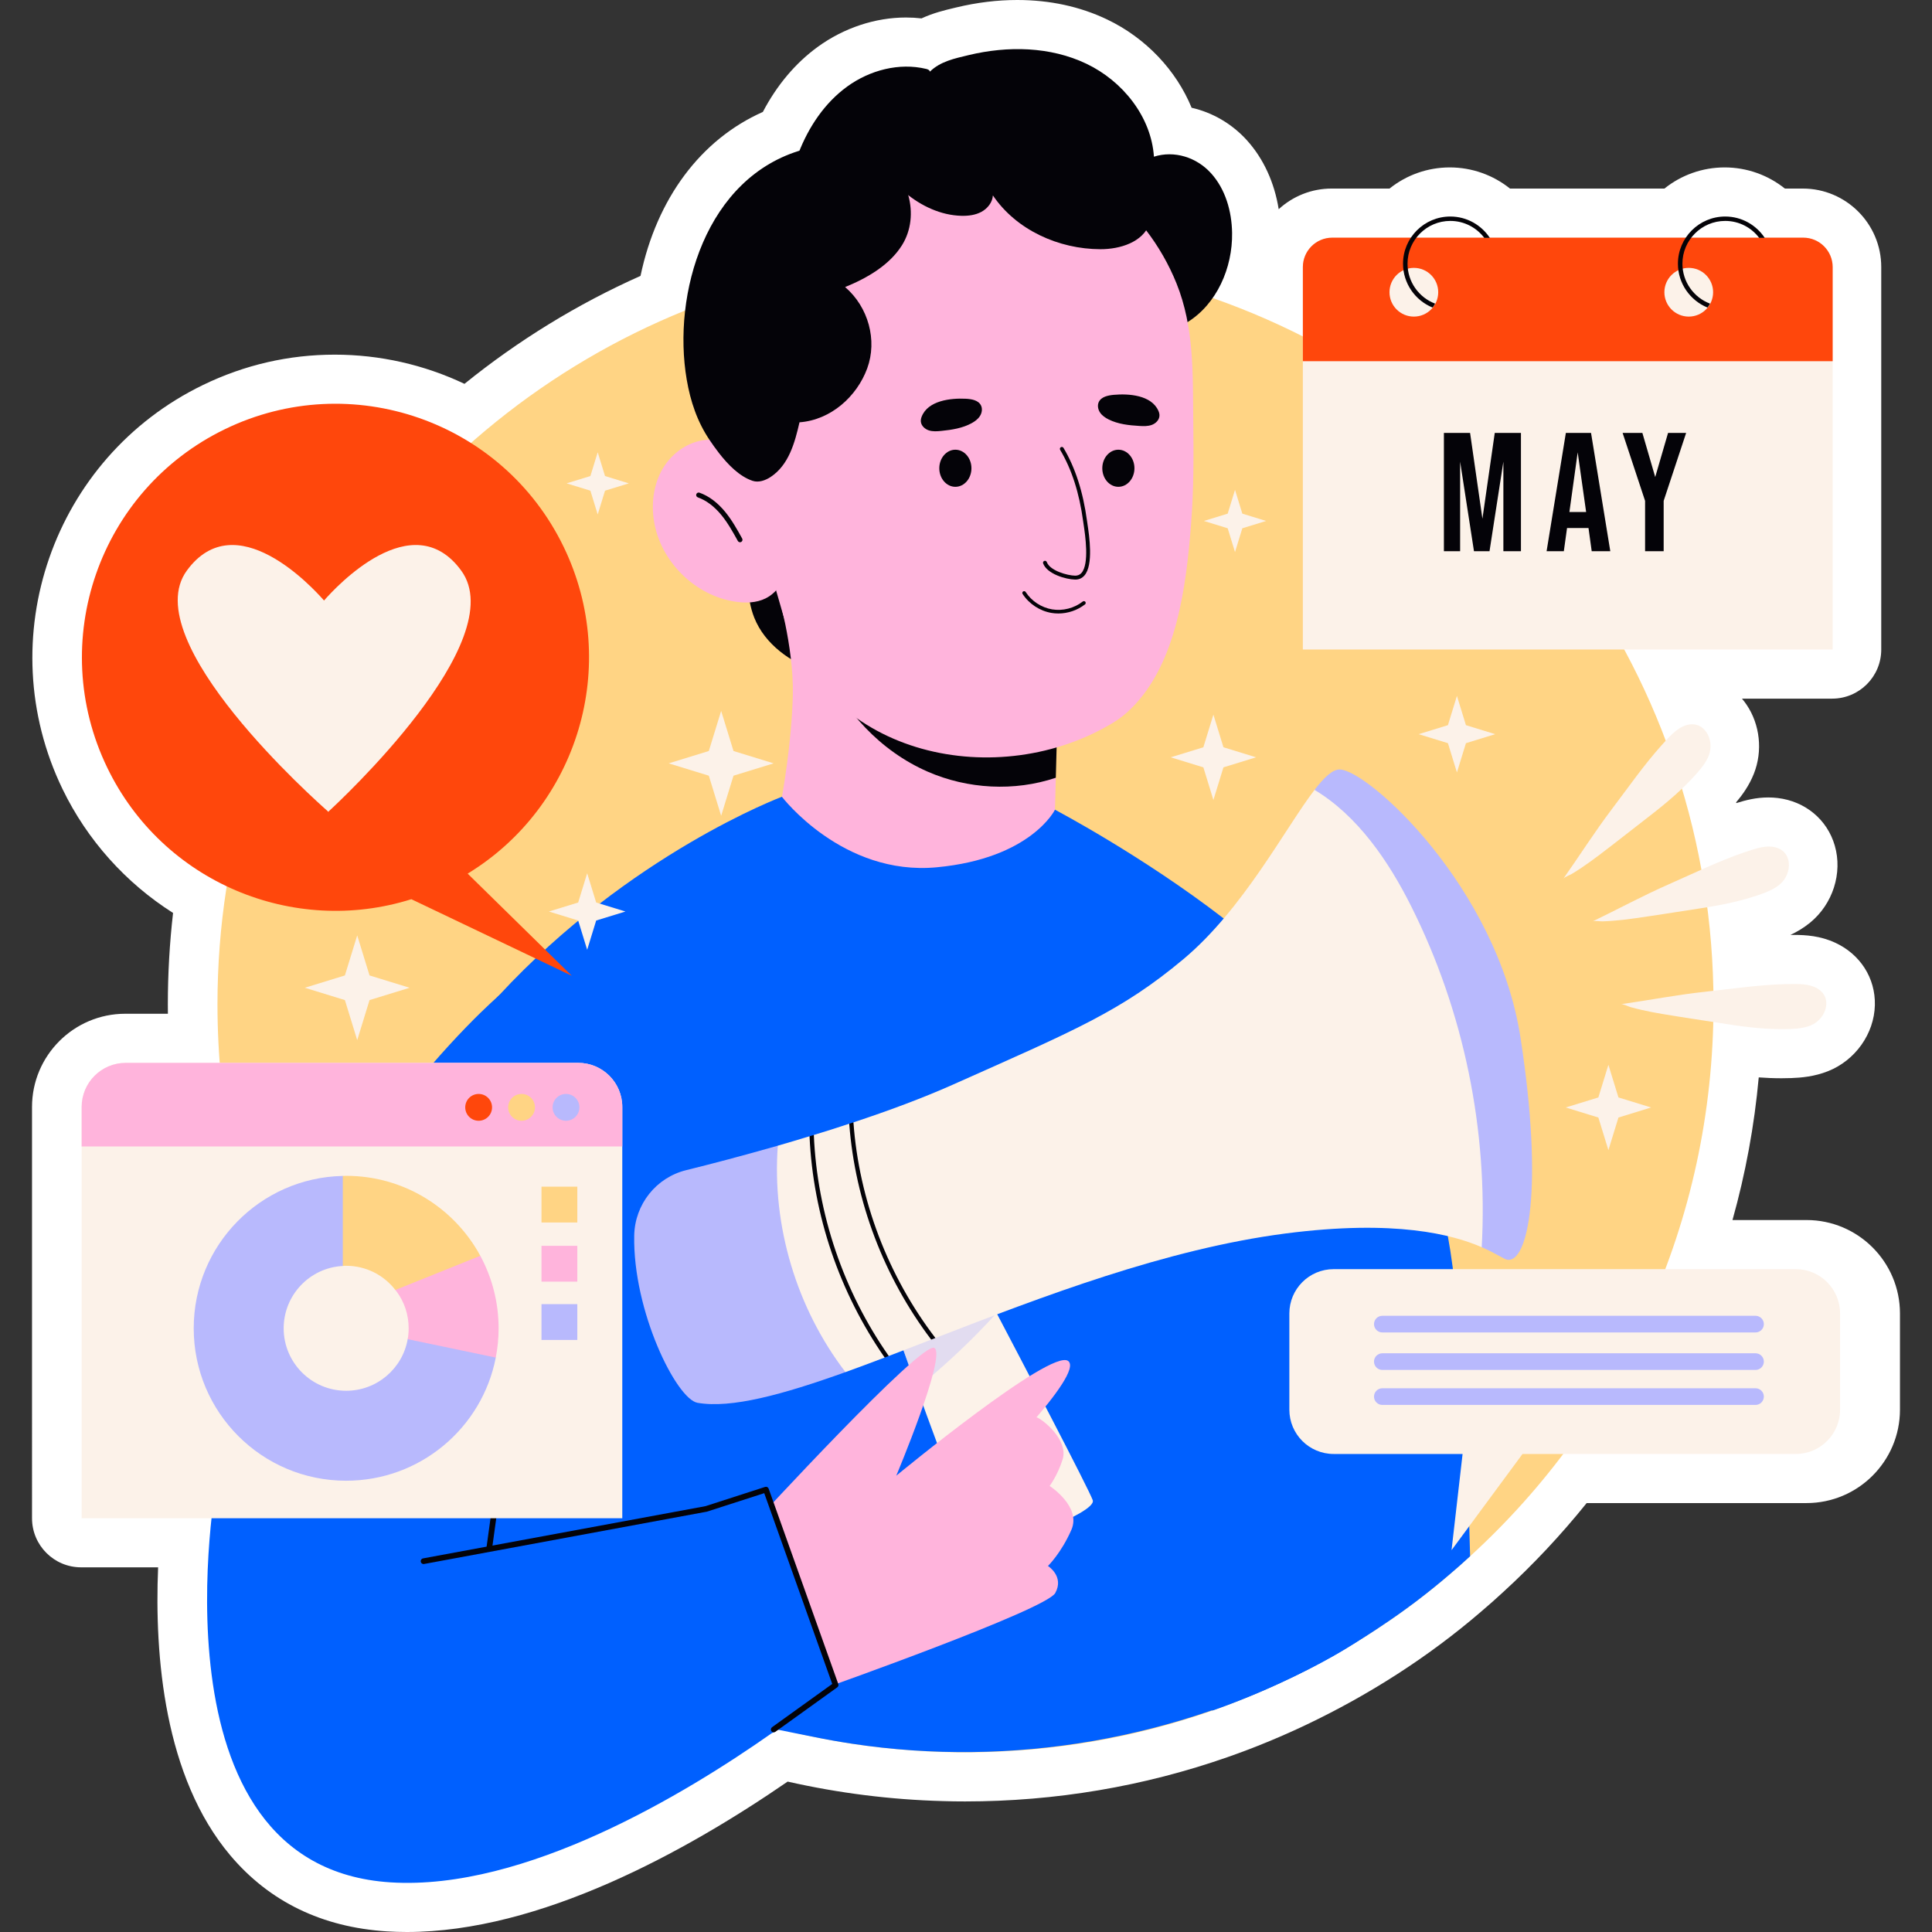 <?xml version="1.0" encoding="UTF-8"?>
<!-- Generator: Adobe Illustrator 25.2.1, SVG Export Plug-In . SVG Version: 6.00 Build 0)  -->
<svg xmlns="http://www.w3.org/2000/svg" xmlns:xlink="http://www.w3.org/1999/xlink" version="1.1" id="Capa_1" x="0px" y="0px" viewBox="0 0 512 512" style="enable-background:new 0 0 512 512;" xml:space="preserve" width="512" height="512">
<rect x="0" y="0" width="512" height="512" fill="#333333" stroke="none"/>
<g>
	<g>
		<g>
			<path style="fill:#FFFFFF;" d="M107.823,512c-1.768,0-3.534-0.055-5.251-0.163c-17.222-1.091-31.203-7.875-41.56-20.165     c-17.5-20.768-20.091-52.767-19.11-76.312H21.499c-7.186,0-13.013-5.827-13.013-13.013V293.361     c0-13.623,11.083-24.706,24.704-24.706h11.306c-0.01-0.842-0.015-1.683-0.015-2.523c0-8.056,0.464-16.159,1.382-24.193     c-12.544-7.953-22.757-19.335-29.274-32.792c-19.274-39.798-2.575-87.856,37.223-107.13c11.001-5.328,22.739-8.031,34.886-8.031     c11.944,0,23.669,2.654,34.393,7.736c14.306-11.568,29.944-21.158,46.655-28.61c4.312-20.516,15.969-36.148,32.419-43.449     c3.71-7.093,8.683-12.999,14.59-17.277c6.898-4.996,15.188-7.749,23.34-7.749c1.382,0,2.757,0.079,4.114,0.236     c3.117-1.446,6.163-2.174,8.681-2.775l0.636-0.151C258.91,0.655,264.312,0,269.585,0c8.639,0,16.648,1.734,23.803,5.153     c10.313,4.927,18.336,13.508,22.403,23.402c5.575,1.269,10.731,4.271,14.687,8.657c4.376,4.853,7.265,11.183,8.389,18.23     c3.702-3.397,8.635-5.473,14.045-5.473h15.331c4.47-3.585,10.072-5.602,15.963-5.602c5.878,0,11.476,2.017,15.953,5.602h40.934     c4.47-3.585,10.072-5.602,15.962-5.602c5.876,0,11.475,2.019,15.953,5.602h4.746c11.466,0,20.795,9.329,20.795,20.796v101.369     c0,7.186-5.827,13.013-13.013,13.013h-23.9c0.428,0.501,0.83,1.028,1.205,1.581c3.59,5.288,4.339,12.306,1.953,18.315     c-1.261,3.181-3.097,5.681-4.7,7.582c0.018,0.068,0.035,0.136,0.053,0.202c0.025-0.007,0.051-0.016,0.076-0.024     c2.327-0.728,5.141-1.471,8.4-1.471c0.839,0,1.677,0.051,2.494,0.149c7.332,0.892,13.124,5.725,15.118,12.614     c2.113,7.296-0.524,15.508-6.561,20.435c-1.718,1.402-3.505,2.437-5.183,3.231c0.236-0.001,0.971-0.002,0.971-0.002     c3.149,0.008,6.9,0.254,10.797,2.03c6.713,3.057,10.778,9.411,10.601,16.581c-0.186,7.593-5.176,14.628-12.417,17.505     c-3.608,1.433-7.084,1.728-9.709,1.826c-0.882,0.032-1.759,0.048-2.636,0.048c-2.055,0-4.074-0.087-6.015-0.227     c-1.166,12.824-3.492,25.458-6.957,37.801h19.626c13.652,0,24.758,11.107,24.758,24.758v25.491     c0,13.652-11.107,24.758-24.758,24.758H420.48c-6.814,8.474-14.279,16.427-22.252,23.702c-1.771,1.644-3.707,3.358-5.837,5.167     c-13.993,12.016-29.685,22.018-46.33,29.933c-6.811,3.229-13.79,6.101-20.682,8.503c-22.299,7.804-45.738,11.763-69.652,11.763     c-1.975,0-3.951-0.024-5.926-0.094c-13.782-0.373-27.594-2.108-41.066-5.163C181.645,490.784,143.042,512,107.823,512z"/>
		</g>
	</g>
	<g>
		<g>
			<g>
				<g>
					<g>
						<path style="fill:#FFD484;" d="M454.097,266.133c0,57.973-24.855,110.112-64.501,146.288c-1.8,1.67-3.622,3.275-5.487,4.858        c-5.834,5.01-11.972,9.651-18.392,13.881c-0.325,0.239-0.672,0.455-0.998,0.672c-7.656,5.053-15.681,9.608-24.031,13.512        c-6.311,2.993-12.796,5.682-19.455,8.003c-20.452,7.157-42.466,11.039-65.369,11.039c-1.822,0-3.644-0.022-5.465-0.087        c-15.225-0.412-30.017-2.538-44.179-6.181c-0.217-0.065-0.412-0.108-0.629-0.174c-7.916-2.06-15.616-4.598-23.098-7.591        c-7.526-2.971-14.791-6.42-21.819-10.28c-1.909-1.063-3.774-2.125-5.661-3.232c-9.5-5.639-18.479-12.015-26.894-19.129        c-2.191-1.844-4.359-3.752-6.463-5.704c-6.138-5.617-11.907-11.625-17.242-18.001c-1.301-1.518-2.538-3.058-3.774-4.62        c-6.333-7.938-12.059-16.396-17.112-25.267c-3.557-6.246-6.788-12.688-9.673-19.346        c-10.432-24.096-16.223-50.707-16.223-78.642c0-83.218,51.271-154.465,123.949-183.853c1.648-0.672,3.34-1.345,5.032-1.952        c2.559-0.976,5.162-1.865,7.764-2.711h0.022c1.41-0.477,2.798-0.911,4.229-1.323c11.95-3.622,24.378-6.138,37.174-7.417        c0.889-0.087,1.8-0.174,2.689-0.239c5.726-0.499,11.517-0.759,17.372-0.759c19.541,0,38.432,2.819,56.26,8.111        c3.123,0.911,6.203,1.909,9.261,2.993C398.683,106.029,454.097,179.618,454.097,266.133z"/>
					</g>
				</g>
			</g>
			<g>
				<g>
					<g>
						<path style="fill:#040308;" d="M211.634,40.537c2.655-6.882,6.918-13.282,12.892-17.609        c5.974-4.327,13.763-6.395,20.933-4.663c0.417,0.101,0.909,0.297,0.968,0.722c2.788-2.718,6.497-3.474,10.282-4.385        c10.341-2.486,21.61-2.292,31.207,2.293c9.597,4.585,17.171,14.015,17.89,24.627c5.43-1.722,11.333,0.177,15.148,4.408        c3.815,4.23,5.472,10.074,5.564,15.77c0.15,9.292-4.056,18.95-11.993,23.785c-4.94,3.009-9.698,5.552-15.482,5.439        c-17.717-0.348-35.139-6.053-50.293-15.237C233.596,66.503,222.263,54.716,211.634,40.537z"/>
					</g>
				</g>
				<g>
					<g>
						<g>
							<path style="fill:#0060FF;" d="M374.522,422.593c0.011,0.402-3.716,3.818-4.308,4.407c-1.952,1.943-4.299,3.616-6.519,5.235         c-4.346,3.169-8.959,5.958-13.706,8.483c-37.943,20.18-81.742,27.832-124.255,21.379c-3.388-0.514-6.763-1.116-10.119-1.806         c-1.364-0.28-9.526-1.912-9.526-1.912l-1.496,0.89c-19.062-6.336-37.247-15.428-53.679-26.991         c-4.104-2.888-8.099-5.933-11.966-9.133c-3.837-3.175-8.077-5.496-8.379-10.64c-0.672-11.472-1.302-22.947-1.953-34.421         c0-14.543-1.666-29.327-2.492-43.853c-0.793-13.933-1.586-27.866-2.379-41.8c-0.335-5.885-0.779-11.776-1.005-17.667         c2.993-3.73,6.051-7.287,9.196-10.671c0.108-0.108,0.195-0.174,0.26-0.26c34.767-37.608,75.02-52.681,75.02-52.681         l72.353,3.427c0,0,23.055,12.102,44.722,28.824c12.307,9.477,24.564,19.974,32.21,33.734         c6.721,12.094,7.54,27.544,9.31,41.023c0.319,2.428,0.626,4.859,0.923,7.29C370.314,354.621,373.459,392.446,374.522,422.593         z"/>
						</g>
					</g>
					<g>
						<g>
							<g>
								<path style="fill:#040308;" d="M187.986,71.227c-3.069,12.305-0.865,25.288,2.237,37.584          c3.102,12.297,7.114,24.515,7.671,37.185c0.263,5.983-0.217,12.192,2.016,17.749c2.813,7.001,9.563,11.774,16.688,14.257          c1.814-3.595,2.127-7.737,2.136-11.764c0.036-17.087-0.731-34.337-5.088-50.859          C209.288,98.857,200.883,82.436,187.986,71.227z"/>
							</g>
						</g>
						<g>
							<g>
								<path style="fill:#FFB4DC;" d="M280.381,184.32l-0.062,2.247l-0.303,11.509l-5.049,4.15l4.838,3.884l-0.227,8.473          c0,0-6.308,12.905-31.314,15.255c-24.985,2.371-41.044-18.677-41.044-18.677s2.618-14.204,2.886-27.109          c0.268-12.884-4.205-27.624-4.205-27.624L280.381,184.32z"/>
							</g>
						</g>
						<g>
							<g>
								<path style="fill:#040308;" d="M280.319,186.567l-0.515,19.543c-10.967,3.69-23.357,3.03-33.994-1.629          c-12.39-5.422-22.305-15.997-27.521-28.49C239.378,179.661,260.117,180.053,280.319,186.567z"/>
							</g>
						</g>
						<g>
							<g>
								<g>
									<g>
										<g>
											<path style="fill:#FFB4DC;" d="M295.181,191.403c-30.151,18.459-76.26,9.794-87.677-28.594             c-4.941-16.648-7.813-29.785-9.483-39.307c-0.976-5.55-1.518-9.879-1.853-12.96c-0.898-4.175-1.414-8.478-1.42-12.884             c-0.051-33.337,27.082-60.399,60.597-60.45c13.778-0.021,26.468,4.518,36.666,12.194             c8.766,6.597,15.68,15.53,19.781,25.713c4.701,11.672,4.295,23.91,4.434,36.228c0.104,9.217,0.151,18.389-0.58,27.597             c-1.284,16.174-3.69,36.79-15.881,48.836C298.373,189.15,296.849,190.382,295.181,191.403z"/>
										</g>
									</g>
								</g>
								<g>
									<g>
										<g>
											<g>
												<g>
													<path style="fill:#FFB4DC;" d="M187.335,116.557c-4.785,0.345-9.163,3.399-11.632,7.512               c-2.469,4.113-3.141,9.156-2.412,13.897c1.65,10.733,10.82,19.87,21.559,21.482c2.708,0.406,5.588,0.351,8.041-0.868               c3.287-1.634,5.323-5.174,5.932-8.793c0.609-3.62-0.025-7.334-0.926-10.892               C205.334,128.78,200.325,115.621,187.335,116.557z"/>
												</g>
											</g>
										</g>
									</g>
									<g>
										<g>
											<g>
												<path style="fill:#040308;" d="M196.287,143.677c0.049-0.014,0.098-0.033,0.144-0.059              c0.318-0.176,0.434-0.578,0.257-0.896c-1.329-2.397-2.705-4.876-4.496-7.06c-2.052-2.5-4.346-4.214-6.82-5.095              c-0.343-0.121-0.721,0.058-0.842,0.401c-0.122,0.343,0.057,0.719,0.4,0.841c2.243,0.797,4.344,2.376,6.243,4.689              c1.715,2.09,3.061,4.516,4.362,6.864C195.686,143.634,196.001,143.757,196.287,143.677z"/>
											</g>
										</g>
									</g>
								</g>
							</g>
							<g>
								<g>
									<g>
										<g>
											<path style="fill:#040308;" d="M284.98,153.592c-0.019,0-0.04-0.002-0.061-0.002c-2.499-0.04-7.472-1.508-8.478-4.287             c-0.097-0.267,0.042-0.563,0.309-0.661c0.263-0.095,0.563,0.04,0.661,0.309c0.822,2.268,5.401,3.573,7.525,3.609             c0.68-0.006,1.237-0.227,1.671-0.722c2.124-2.429,0.987-10.031,0.557-12.894l-0.116-0.798             c-1.034-7.572-3.027-13.763-6.094-18.927c-0.146-0.244-0.066-0.561,0.18-0.705c0.248-0.144,0.563-0.066,0.705,0.18             c3.139,5.282,5.176,11.6,6.229,19.312l0.114,0.786c0.491,3.272,1.639,10.937-0.801,13.725             C286.757,153.23,285.95,153.592,284.98,153.592z"/>
										</g>
									</g>
									<g>
										<g>
											<path style="fill:#040308;" d="M257.443,124.094c0,2.715-1.908,4.915-4.26,4.915c-2.353,0-4.26-2.201-4.26-4.915             c0-2.715,1.907-4.916,4.26-4.916C255.535,119.179,257.443,121.379,257.443,124.094z"/>
										</g>
									</g>
									<g>
										<g>
											<path style="fill:#040308;" d="M300.64,124.094c0,2.715-1.908,4.915-4.26,4.915s-4.26-2.201-4.26-4.915             c0-2.715,1.908-4.916,4.26-4.916S300.64,121.379,300.64,124.094z"/>
										</g>
									</g>
								</g>
							</g>
						</g>
						<g>
							<g>
								<g>
									<path style="fill:#040308;" d="M244.252,110.423c-0.163,0.419-0.26,0.871-0.216,1.318c0.108,1.106,1.072,1.978,2.13,2.317           c1.058,0.339,2.2,0.249,3.305,0.136c2.779-0.283,5.616-0.713,8.06-2.067c0.856-0.474,1.671-1.077,2.187-1.909           c0.516-0.831,0.685-1.925,0.241-2.797c-0.707-1.391-2.537-1.682-4.096-1.755           C251.964,105.484,245.92,106.127,244.252,110.423z"/>
								</g>
							</g>
							<g>
								<g>
									<path style="fill:#040308;" d="M306.996,108.89c0.18,0.411,0.297,0.859,0.272,1.308c-0.061,1.109-0.986,2.022-2.029,2.405           c-1.043,0.383-2.188,0.343-3.296,0.277c-2.788-0.164-5.642-0.473-8.141-1.721c-0.875-0.437-1.716-1.005-2.266-1.814           c-0.551-0.809-0.766-1.894-0.36-2.784c0.647-1.42,2.463-1.788,4.017-1.928C299.079,104.285,305.145,104.669,306.996,108.89           z"/>
								</g>
							</g>
						</g>
						<g>
							<g>
								<path style="fill:#040308;" d="M280.464,162.581c-0.606,0-1.207-0.049-1.802-0.148c-3.094-0.517-5.958-2.398-7.661-5.03          c-0.144-0.222-0.08-0.519,0.142-0.663c0.222-0.142,0.519-0.08,0.663,0.142c1.559,2.412,4.181,4.134,7.013,4.607          c2.834,0.474,5.873-0.307,8.129-2.082c0.212-0.159,0.51-0.127,0.674,0.08s0.127,0.51-0.08,0.674          C285.549,161.725,283.001,162.581,280.464,162.581z"/>
							</g>
						</g>
					</g>
					<g>
						<g>
							<g>
								<path style="fill:#0060FF;" d="M132.563,263.533c0,0-56.143,47.721-75.091,128.426l96.583,4.211L132.563,263.533z"/>
							</g>
						</g>
					</g>
				</g>
				<g>
					<g>
						<g>
							<path style="fill:#040308;" d="M190.524,120.047c2.41,3.103,5.446,6.218,8.911,7.375c1.615,0.539,3.42-0.111,4.819-1.04         c4.799-3.188,6.381-9.079,7.621-14.467c8.349-0.617,15.224-6.878,17.946-14.297s0.319-16.252-5.86-21.546         c5.912-2.401,11.782-5.854,15.054-11.054c4.975-7.908,1.794-19.349-6.667-23.979c-5.781-3.163-13.052-3.182-19.471-1.399         c-25.883,7.192-34.771,38.324-30.886,60.976c0.979,5.705,2.776,11.151,6.101,16.051         C188.808,117.724,189.622,118.885,190.524,120.047z"/>
						</g>
					</g>
					<g>
						<g>
							<path style="fill:#040308;" d="M229.681,38.578c2.854,4.621,6.106,9.074,10.282,12.547s9.368,5.92,14.798,6.065         c1.839,0.049,3.735-0.181,5.349-1.062c1.615-0.881,2.904-2.505,3.016-4.341c6.204,9.169,17.428,14.229,28.499,14.254         c5.217,0.012,11.235-1.856,13.022-6.757c1.4-3.84-0.349-8.097-2.533-11.552c-9.831-15.55-28.782-23.869-47.18-23.916         c-4.832-0.012-9.737,0.498-14.22,2.302C236.233,27.922,231.782,34.226,229.681,38.578z"/>
						</g>
					</g>
				</g>
				<g>
					<g>
						<path style="fill:#0060FF;" d="M389.595,412.421c-1.8,1.67-3.622,3.275-5.487,4.858c-5.834,5.01-11.972,9.651-18.392,13.881        c-0.325,0.239-0.672,0.455-0.998,0.672c-7.656,5.053-15.681,9.608-24.031,13.512c-6.311,2.993-12.796,5.682-19.455,8.003        l16.418-126.053l8.372-64.284c0,0,0.607,0.629,1.648,1.778c0.239,0.282,0.521,0.586,0.824,0.933        c7.352,8.263,28.954,34.159,34.485,58.298c0.26,1.106,0.499,2.299,0.716,3.579        C387.318,347.031,388.901,385.115,389.595,412.421z"/>
					</g>
				</g>
				<g>
					<g>
						<g>
							<g>
								<g>
									<path style="fill:#FCF2E9;" d="M261.116,410.906c-2.181,0.409-12.065-26.152-18.109-43.011           c-2.817-7.816-4.794-13.542-4.794-13.542l24.062-9.861c0,0,0.682,1.295,1.84,3.499           c5.953,11.338,24.471,46.669,25.47,49.577C290.79,401.067,264.32,410.338,261.116,410.906z"/>
								</g>
							</g>
						</g>
						<g style="opacity:0.38;">
							<g>
								<g>
									<path style="fill:#B8B9FD;" d="M264.115,347.991c-6.521,7.157-13.587,13.814-21.108,19.903           c-2.817-7.816-4.794-13.542-4.794-13.542l24.062-9.861C262.275,344.492,262.957,345.787,264.115,347.991z"/>
								</g>
							</g>
						</g>
					</g>
					<g>
						<g>
							<g>
								<g>
									<path style="fill:#FCF2E9;" d="M392.671,330.519c-7.657-3.317-22.766-7.407-51.985-3.635           c-31.809,4.135-64.687,16.814-92.793,27.697c-0.17,0.07-1.087-0.583-1.25-0.519c-0.207,0.08,0.34,0.875,0.137,0.951           c-3.84,1.5-7.612,2.954-11.247,4.34c-0.174,0.065-0.796-0.569-0.971-0.504c-0.189,0.071,0.069,0.842-0.12,0.912           c-3.567,1.363-7.044,2.658-10.384,3.862l-43.644-21.616l25.717-38.39c2.727-0.795,5.544-1.613,8.407-2.499           c0.203-0.051,0.372,0.702,0.585,0.637c0.169-0.051,0.38-0.917,0.551-0.978c3.09-0.932,6.248-1.931,9.384-2.977           c0.194-0.057,0.386,1.476,0.572,1.416c0.184-0.059,0.361-1.712,0.542-1.78c9.157-3.022,18.29-6.407,26.356-9.997           c32.082-14.314,44.51-19.381,61.097-33.263c15.905-13.315,27.061-34.854,34.741-44.851           c2.59-3.363,40.398,23.171,46.578,63.41C401.123,312.952,396.601,332.223,392.671,330.519z"/>
								</g>
							</g>
						</g>
						<g>
							<g>
								<g>
									<path style="fill:#B8B9FD;" d="M224.058,363.623c-16.609,5.953-30.264,9.702-39.216,8.134           c-5.589-1-17.154-24.311-16.768-44.328c0.159-8.248,5.794-15.382,13.814-17.336c6.271-1.545,14.791-3.772,24.243-6.475           C204.541,324.884,211.107,346.696,224.058,363.623z"/>
								</g>
							</g>
						</g>
						<g>
							<g>
								<g>
									<path style="fill:#B8B9FD;" d="M399.487,333.859c-0.909-0.136-2.886-1.636-6.816-3.34           c1.704-31.014-4.726-62.46-18.631-90.225c-6.044-12.11-14.314-24.175-25.675-30.968c2.59-3.363,4.771-5.408,6.634-5.408           c7.362,0,41.784,30.923,47.964,71.162C409.143,315.296,404.894,334.631,399.487,333.859z"/>
								</g>
							</g>
						</g>
						<g>
							<g>
								<g>
									<path style="fill:#040308;" d="M247.893,354.581c-0.386,0.159-0.75,0.295-1.113,0.432           c-12.474-16.473-20.176-36.604-21.721-57.212c0.386-0.114,0.75-0.227,1.113-0.363           C227.648,318.022,235.351,338.176,247.893,354.581z"/>
								</g>
							</g>
						</g>
						<g>
							<g>
								<g>
									<path style="fill:#040308;" d="M235.532,359.352c-0.363,0.136-0.727,0.273-1.09,0.409           c-11.951-17.2-18.972-37.694-19.903-58.643c0.363-0.091,0.75-0.204,1.136-0.341           C216.561,321.703,223.559,342.22,235.532,359.352z"/>
								</g>
							</g>
						</g>
					</g>
				</g>
				<g>
					<g>
						<g>
							<g>
								<path style="fill:#FFB4DC;" d="M199.842,403.642c0,0,44.48-48.412,47.781-46.425c3.301,1.987-10.105,33.856-10.105,33.856          s40.952-33.783,45.545-30.407c4.593,3.376-23.124,30.73-23.124,30.73s13.459-16.27,14.882-15.76          c1.422,0.51,8.446,5.927,6.769,11.175c-1.381,4.318-3.43,6.982-3.43,6.982s8.48,5.45,5.767,11.639          c-2.714,6.189-6.21,9.567-6.21,9.567s4.387,2.747,1.934,7.177c-2.453,4.43-60.942,25.132-60.942,25.132L199.842,403.642z"/>
							</g>
						</g>
					</g>
					<g>
						<g>
							<path style="fill:#0060FF;" d="M221.445,446.537l-0.043,0.043c-0.564,0.455-6.203,5.14-15.182,11.538         c-0.521,0.369-1.063,0.759-1.627,1.149c-23.011,16.18-65.477,41.815-101.068,39.581         c-65.109-4.121-46.044-106.88-46.044-106.88l10.671-32.077l15.377,4.229l45.003,12.406l5.574,1.54l17.806,4.902         l47.259,13.035l4.728,1.28l0.108,0.043l0.477,1.323l16.895,47.715L221.445,446.537z"/>
						</g>
					</g>
					<g>
						<g>
							<path style="fill:#040308;" d="M129.679,410.9c-0.034,0-0.068-0.004-0.104-0.008c-0.411-0.057-0.699-0.436-0.642-0.849         l10.253-74.34c0.055-0.411,0.419-0.699,0.849-0.642c0.411,0.057,0.699,0.436,0.642,0.849l-10.253,74.34         C130.373,410.627,130.049,410.9,129.679,410.9z"/>
						</g>
					</g>
					<g>
						<g>
							<path style="fill:#040308;" d="M205.044,459.091c-0.233,0-0.464-0.11-0.612-0.316c-0.241-0.337-0.165-0.807,0.174-1.051         l15.944-11.461l-18.02-50.559l-15.199,4.901l-74.946,13.869c-0.417,0.074-0.803-0.197-0.879-0.604         c-0.074-0.409,0.195-0.803,0.604-0.879l74.853-13.843l15.8-5.1c0.381-0.127,0.803,0.078,0.94,0.464l18.456,51.781         c0.112,0.316,0.002,0.667-0.271,0.864l-16.406,11.791C205.351,459.045,205.196,459.091,205.044,459.091z"/>
						</g>
					</g>
				</g>
			</g>
			<g>
				<g>
					<g>
						<g>
							<path style="fill:#FCF2E9;" d="M485.677,70.765v101.369H345.27V70.765c0-4.28,3.476-7.782,7.782-7.782h124.843         C482.175,62.983,485.677,66.485,485.677,70.765z"/>
						</g>
					</g>
				</g>
				<g>
					<g>
						<g>
							<g>
								<path style="fill:#FF470C;" d="M485.677,70.765v24.953H345.27V70.765c0-4.28,3.476-7.782,7.782-7.782h124.843          C482.175,62.983,485.677,66.485,485.677,70.765z"/>
							</g>
						</g>
					</g>
					<g>
						<g>
							<g>
								<g>
									<circle style="fill:#FCF2E9;" cx="374.687" cy="77.445" r="6.457"/>
								</g>
							</g>
						</g>
						<g>
							<g>
								<g>
									<circle style="fill:#FCF2E9;" cx="447.536" cy="77.445" r="6.457"/>
								</g>
							</g>
						</g>
						<g>
							<g>
								<g>
									<path style="fill:#040308;" d="M457.196,57.38c-6.9,0-12.529,5.603-12.529,12.502c0,5.24,3.242,9.753,7.834,11.621           c0.233-0.285,0.467-0.623,0.674-1.038c-4.28-1.608-7.315-5.758-7.315-10.583c0-6.251,5.084-11.335,11.335-11.335           c3.683,0,6.952,1.764,9.001,4.488h1.479C465.418,59.637,461.579,57.38,457.196,57.38z"/>
								</g>
							</g>
						</g>
						<g>
							<g>
								<g>
									<path style="fill:#040308;" d="M384.346,57.38c-6.9,0-12.528,5.603-12.528,12.502c0,5.24,3.242,9.753,7.833,11.621           c0.234-0.285,0.467-0.623,0.674-1.038c-4.28-1.608-7.315-5.758-7.315-10.583c0-6.251,5.084-11.335,11.335-11.335           c3.683,0,6.952,1.764,9.001,4.488h1.479C392.569,59.637,388.73,57.38,384.346,57.38z"/>
								</g>
							</g>
						</g>
					</g>
				</g>
				<g>
					<g>
						<g>
							<path style="fill:#040308;" d="M382.649,146.073V114.73h6.94l3.269,22.746l3.268-22.746h6.941v31.343h-4.656v-23.731         l-3.673,23.731h-4.118l-3.672-23.731v23.731H382.649z"/>
						</g>
					</g>
					<g>
						<g>
							<path style="fill:#040308;" d="M421.819,146.073l-0.85-6.135h-5.687l-0.85,6.135h-4.568l5.104-31.343h6.672l5.104,31.343         H421.819z M415.909,135.685h4.433l-2.239-15.807L415.909,135.685z"/>
						</g>
					</g>
					<g>
						<g>
							<path style="fill:#040308;" d="M435.964,146.073V132.73l-5.956-18h5.239l3.404,11.687l3.402-11.687h4.791l-5.955,18v13.344         H435.964z"/>
						</g>
					</g>
				</g>
			</g>
			<g>
				<g>
					<g>
						<g>
							<path style="fill:#FF470C;" d="M28.44,203.476c-16.172-33.394-2.211-73.575,31.183-89.747         c33.394-16.172,73.575-2.211,89.747,31.183c15.21,31.407,3.761,68.812-25.436,86.607l27.603,27.078l-42.521-20.3         C77.745,248.149,43.154,233.861,28.44,203.476z"/>
						</g>
					</g>
				</g>
				<g>
					<g>
						<g>
							<path style="fill:#FCF2E9;" d="M122.236,151.224c-12.913-17.71-33.306,4.416-36.365,7.923         c-3.06-3.507-23.452-25.632-36.365-7.923c-13.588,18.636,34.662,61.397,37.434,63.828c0.001,0.059,0.002,0.118,0.002,0.118         s0.045-0.041,0.065-0.059c0.021,0.018,0.068,0.059,0.068,0.059s-0.002-0.059-0.003-0.119         C89.74,212.602,135.821,169.855,122.236,151.224z"/>
						</g>
					</g>
				</g>
			</g>
			<g>
				<g>
					<g>
						<g>
							<g>
								<path style="fill:#FCF2E9;" d="M440.387,197.441c0.51-0.569,1.027-1.132,1.553-1.687c1.272-1.341,2.641-2.668,4.352-3.366          c5.11-2.085,8.264,3.527,6.547,7.855c-0.675,1.701-1.822,3.169-3.028,4.546c-3.736,4.267-8.094,7.939-12.571,11.399          c-4.506,3.483-8.97,7.031-13.511,10.468c-1.52,1.15-3.064,2.272-4.649,3.331c-0.815,0.544-1.64,1.073-2.479,1.58          c-0.564,0.341-1.944,0.8-2.31,1.32c4.352-6.184,8.364-12.512,12.927-18.536C431.527,208.662,435.62,202.764,440.387,197.441          z"/>
							</g>
						</g>
					</g>
					<g>
						<g>
							<g>
								<path style="fill:#FCF2E9;" d="M462.074,225.941c0.722-0.249,1.448-0.489,2.178-0.717c1.764-0.553,3.605-1.045,5.441-0.822          c5.479,0.666,5.503,7.103,1.895,10.048c-1.417,1.157-3.135,1.881-4.858,2.497c-5.341,1.908-10.935,2.995-16.53,3.839          c-5.631,0.849-11.258,1.776-16.898,2.567c-1.888,0.265-3.782,0.493-5.683,0.646c-0.977,0.079-1.955,0.139-2.934,0.173          c-0.659,0.023-2.087-0.248-2.66,0.029c6.811-3.283,13.396-6.858,20.314-9.899          C448.873,231.429,455.319,228.27,462.074,225.941z"/>
							</g>
						</g>
					</g>
					<g>
						<g>
							<g>
								<path style="fill:#FCF2E9;" d="M473.275,260.799c0.764-0.02,1.528-0.029,2.293-0.027c1.849,0.005,3.753,0.092,5.435,0.858          c5.023,2.288,3.103,8.432-1.225,10.152c-1.7,0.676-3.556,0.848-5.385,0.915c-5.667,0.208-11.329-0.444-16.918-1.327          c-5.625-0.889-11.269-1.703-16.885-2.65c-1.88-0.317-3.754-0.671-5.613-1.098c-0.955-0.22-1.906-0.457-2.85-0.72          c-0.635-0.177-1.915-0.866-2.545-0.776c7.485-1.076,14.841-2.497,22.354-3.309          C459.033,262.049,466.132,260.982,473.275,260.799z"/>
							</g>
						</g>
					</g>
				</g>
			</g>
			<g>
				<g>
					<g>
						<g>
							<g>
								<path style="fill:#FCF2E9;" d="M164.913,293.361v108.985H21.637V293.361c0-6.464,5.228-11.692,11.692-11.692h119.892          C159.685,281.669,164.913,286.897,164.913,293.361z"/>
							</g>
						</g>
					</g>
					<g>
						<g>
							<g>
								<path style="fill:#FFB4DC;" d="M164.913,293.361v10.473H21.637v-10.473c0-6.464,5.228-11.692,11.692-11.692h119.892          C159.685,281.669,164.913,286.897,164.913,293.361z"/>
							</g>
						</g>
					</g>
					<g>
						<g>
							<g>
								<g>
									<path style="fill:#FF470C;" d="M130.399,293.46c0,1.963-1.591,3.554-3.554,3.554c-1.963,0-3.554-1.591-3.554-3.554           c0-1.963,1.591-3.554,3.554-3.554C128.808,289.906,130.399,291.497,130.399,293.46z"/>
								</g>
							</g>
						</g>
						<g>
							<g>
								<g>
									<path style="fill:#FFD484;" d="M141.771,293.46c0,1.963-1.591,3.554-3.554,3.554c-1.963,0-3.554-1.591-3.554-3.554           c0-1.963,1.591-3.554,3.554-3.554C140.18,289.906,141.771,291.497,141.771,293.46z"/>
								</g>
							</g>
						</g>
						<g>
							<g>
								<g>
									<path style="fill:#B8B9FD;" d="M153.549,293.46c0,1.963-1.591,3.554-3.554,3.554s-3.554-1.591-3.554-3.554           c0-1.963,1.591-3.554,3.554-3.554S153.549,291.497,153.549,293.46z"/>
								</g>
							</g>
						</g>
					</g>
				</g>
				<g>
					<g>
						<g>
							<g>
								<path style="fill:#B8B9FD;" d="M124.731,337.196c-0.078-0.13-0.129-0.259-0.208-0.389          c-6.848-12.632-15.978-18.051-28.824-20.631c-0.28-0.056-4.572-4.569-4.858-4.543          c-21.892,0.467-39.505,18.339-39.505,40.387c0,22.307,18.079,40.387,40.387,40.387c19.662,0,36.055-14.033,39.661-32.631          l-2.01-3.748C129.374,349.206,127.688,342.825,124.731,337.196z M91.724,368.569c-9.13,0-16.549-7.419-16.549-16.549          c0-8.845,6.952-16.082,15.667-16.523l2.229-2.186c5.318,0,9.964,3.509,12.972,7.426c0.13,0.13,5.32,7.857,5.424,7.987          l-3.428,6.175C106.69,362.655,99.894,368.569,91.724,368.569z"/>
							</g>
						</g>
					</g>
					<g>
						<g>
							<g>
								<path style="fill:#FFD484;" d="M118.454,340.325l-13.683,1.527c-3.028-3.911-7.735-6.407-13.047-6.407          c-0.311,0-0.597,0-0.882,0.052v-23.864c0.285-0.026,0.596-0.026,0.882-0.026c15.354,0,28.726,8.565,35.562,21.192          C127.355,332.929,118.454,340.325,118.454,340.325z"/>
							</g>
						</g>
					</g>
					<g>
						<g>
							<g>
								<path style="fill:#FFB4DC;" d="M132.136,352.02c0,2.646-0.259,5.239-0.752,7.756l-23.345-4.877          c0.182-0.934,0.259-1.894,0.259-2.879c0-3.657-1.167-7.029-3.19-9.753c-0.104-0.13-0.208-0.285-0.337-0.415l22.515-9.053          c0.078,0.13,0.13,0.259,0.208,0.389C130.451,338.817,132.136,345.198,132.136,352.02z"/>
							</g>
						</g>
					</g>
				</g>
				<g>
					<g>
						<g>
							<g>
								<rect x="143.5" y="314.481" style="fill:#FFD484;" width="9.493" height="9.492"/>
							</g>
						</g>
					</g>
					<g>
						<g>
							<g>
								<rect x="143.5" y="330.155" style="fill:#FFB4DC;" width="9.493" height="9.493"/>
							</g>
						</g>
					</g>
					<g>
						<g>
							<g>
								<rect x="143.5" y="345.608" style="fill:#B8B9FD;" width="9.493" height="9.493"/>
							</g>
						</g>
					</g>
				</g>
			</g>
			<g>
				<g>
					<g>
						<g>
							<g>
								<path style="fill:#FCF2E9;" d="M475.894,336.336H353.437c-6.487,0-11.746,5.259-11.746,11.746v25.491          c0,6.487,5.259,11.746,11.746,11.746h34.164l-2.925,25.491l18.805-25.491h72.413c6.487,0,11.746-5.259,11.746-11.746          v-25.491C487.64,341.595,482.381,336.336,475.894,336.336z"/>
							</g>
						</g>
					</g>
				</g>
				<g>
					<g>
						<g>
							<g>
								<path style="fill:#B8B9FD;" d="M465.232,353.114h-98.899c-1.214,0-2.208-0.993-2.208-2.208l0,0          c0-1.214,0.994-2.207,2.208-2.207h98.899c1.214,0,2.207,0.993,2.207,2.207l0,0          C467.439,352.12,466.446,353.114,465.232,353.114z"/>
							</g>
						</g>
					</g>
					<g>
						<g>
							<g>
								<path style="fill:#B8B9FD;" d="M465.232,363.047h-98.899c-1.214,0-2.208-0.993-2.208-2.207l0,0          c0-1.214,0.994-2.208,2.208-2.208h98.899c1.214,0,2.207,0.994,2.207,2.208l0,0          C467.439,362.054,466.446,363.047,465.232,363.047z"/>
							</g>
						</g>
					</g>
					<g>
						<g>
							<g>
								<path style="fill:#B8B9FD;" d="M465.232,372.319h-98.899c-1.214,0-2.208-0.993-2.208-2.207l0,0          c0-1.214,0.994-2.208,2.208-2.208h98.899c1.214,0,2.207,0.993,2.207,2.208l0,0          C467.439,371.326,466.446,372.319,465.232,372.319z"/>
							</g>
						</g>
					</g>
				</g>
			</g>
			<g>
				<g>
					<g>
						<g>
							<polygon style="fill:#FCF2E9;" points="194.385,199.025 205.015,202.296 194.385,205.566 191.115,216.196 187.845,205.566          177.215,202.296 187.845,199.025 191.115,188.396        "/>
						</g>
					</g>
				</g>
				<g>
					<g>
						<g>
							<polygon style="fill:#FCF2E9;" points="157.994,239.176 165.749,241.562 157.994,243.948 155.608,251.703 153.222,243.948          145.466,241.562 153.222,239.176 155.608,231.42        "/>
						</g>
					</g>
				</g>
				<g>
					<g>
						<g>
							<polygon style="fill:#FCF2E9;" points="388.487,192.177 396.242,194.563 388.487,196.949 386.101,204.705 383.715,196.949          375.96,194.563 383.715,192.177 386.101,184.422        "/>
						</g>
					</g>
				</g>
				<g>
					<g>
						<g>
							<polygon style="fill:#FCF2E9;" points="428.905,290.834 437.555,293.495 428.905,296.156 426.245,304.805 423.583,296.156          414.935,293.495 423.583,290.834 426.245,282.185        "/>
						</g>
					</g>
				</g>
				<g>
					<g>
						<g>
							<polygon style="fill:#FCF2E9;" points="324.225,198.034 332.875,200.695 324.225,203.356 321.565,212.005 318.904,203.356          310.255,200.695 318.904,198.034 321.565,189.385        "/>
						</g>
					</g>
				</g>
				<g>
					<g>
						<g>
							<polygon style="fill:#FCF2E9;" points="329.231,136.12 335.536,138.059 329.231,139.999 327.292,146.303 325.352,139.999          319.048,138.059 325.352,136.12 327.292,129.816        "/>
						</g>
					</g>
				</g>
				<g>
					<g>
						<g>
							<polygon style="fill:#FCF2E9;" points="160.338,126.155 166.643,128.095 160.338,130.034 158.399,136.339 156.459,130.034          150.155,128.095 156.459,126.155 158.399,119.851        "/>
						</g>
					</g>
				</g>
				<g>
					<g>
						<g>
							<polygon style="fill:#FCF2E9;" points="97.932,258.502 108.545,261.767 97.932,265.032 94.667,275.646 91.401,265.032          80.788,261.767 91.401,258.502 94.667,247.888        "/>
						</g>
					</g>
				</g>
			</g>
		</g>
	</g>
</g>















</svg>
